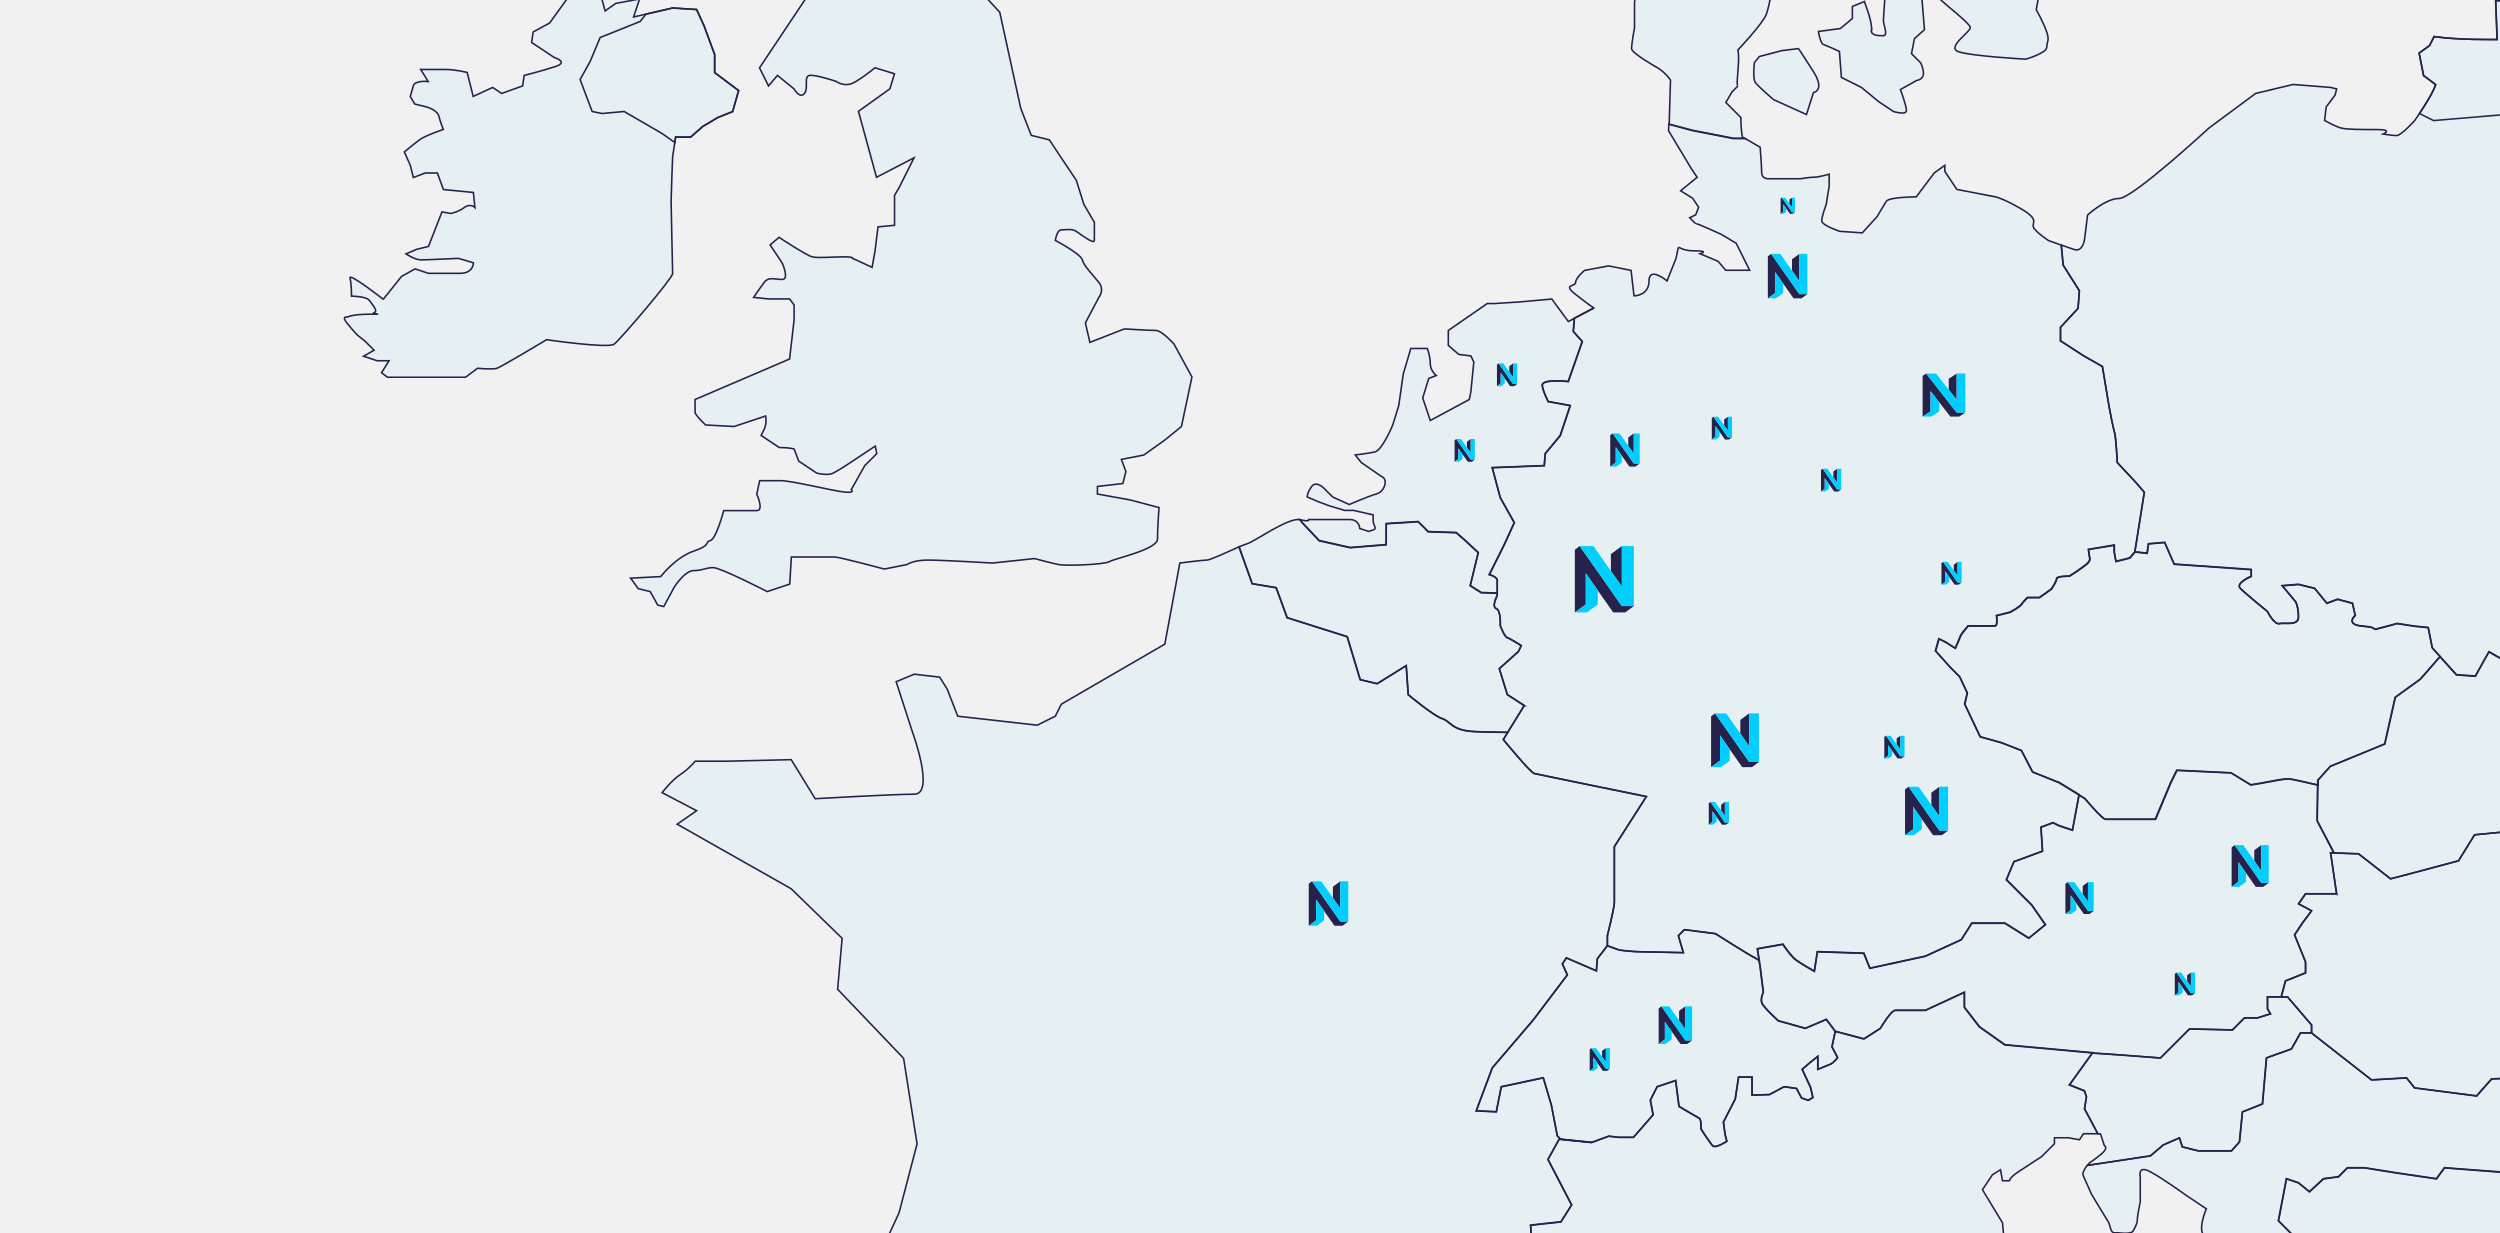 <svg width="1567" height="773" viewBox="0 0 1567 773" fill="none" xmlns="http://www.w3.org/2000/svg">
<rect x="0" y="0" width="1567" height="773" fill="#808080" stroke="none"/>
<g clip-path="url(#clip0_1_238)">
<rect width="1567" height="773" fill="white"/>
<g clip-path="url(#clip1_1_238)">
<path d="M2847.51 -766.47H-199.491V1704.53H2847.51V-766.47Z" fill="#F1F1F1"/>
<path d="M240.093 187.492C240.093 187.492 218.488 170.555 219.386 174.326C220.344 178.096 220.344 185.637 220.344 185.637C220.344 185.637 229.74 185.637 231.655 188.45C233.51 191.263 237.28 195.033 234.468 195.991C231.655 196.949 242.906 196.949 231.655 196.949C220.404 196.949 217.531 198.804 217.531 198.804C217.531 198.804 213.761 197.846 217.531 202.575C221.301 207.303 224.114 210.116 224.114 210.116L228.842 213.886L234.468 219.512L227.884 223.283L236.323 226.095H243.864L239.136 233.637L242.906 236.45H291.801L299.342 230.824C299.342 230.824 308.738 231.781 311.55 230.824C314.363 229.866 342.611 212.929 342.611 212.929C342.611 212.929 381.152 218.554 384.923 215.741C388.693 212.929 421.609 174.385 421.609 171.513C421.609 168.64 420.651 130.157 420.651 126.386C420.651 122.615 421.609 98.197 421.609 98.197L423.464 85.987H432.86L440.401 79.404L449.797 73.778L459.193 70.008L462.963 56.841L447.941 45.529V34.217L441.358 16.322L436.63 5.968L421.609 5.011L397.131 10.637L400.902 -0.675L385.88 2.138L379.297 6.866L376.484 -3.488L356.735 -2.53L344.526 14.407L334.172 20.033L333.215 26.616L347.339 36.013C347.339 36.013 356.735 38.826 348.296 41.639C339.858 44.452 328.547 47.265 328.547 47.265L327.589 53.848L314.423 58.576L308.797 54.806L296.589 60.432L292.818 45.409C292.818 45.409 285.278 43.554 279.652 43.554H263.673L268.401 51.095C268.401 51.095 259.962 50.137 259.005 53.908C258.047 57.679 257.15 60.491 257.15 60.491L259.962 65.22L267.503 67.075C267.503 67.075 274.086 68.93 275.044 72.701C276.001 76.471 277.857 81.14 277.857 81.14C277.857 81.14 266.545 84.91 262.835 87.723C259.065 90.536 253.439 95.264 253.439 95.264L257.209 103.703L259.065 111.244L266.605 108.431H274.146L277.916 118.785L296.708 120.64L297.666 130.037C297.666 130.037 294.853 127.224 291.083 130.037C287.312 132.85 282.644 133.807 282.644 133.807L277.019 132.85L268.58 154.455L261.04 156.311L254.456 159.124C254.456 159.124 260.082 162.894 263.852 162.894C267.623 162.894 287.372 161.937 287.372 161.937L296.768 164.75C296.768 164.75 296.768 171.333 288.33 171.333H268.58L260.142 168.52L251.703 173.248L240.392 187.373L240.093 187.492Z" fill="#00CFFD" fill-opacity="0.05" stroke="#26224C"/>
<path d="M395.275 362.372L400.003 368.955L407.543 370.811L412.271 379.249L416.042 380.207L422.625 367.998C422.625 367.998 429.208 357.644 434.834 357.644C440.459 357.644 442.374 355.788 447.042 355.788C451.71 355.788 480.916 370.811 480.916 370.811L495.04 366.082L495.997 349.145H523.287C526.1 349.145 554.348 356.686 554.348 356.686L568.472 353.873C568.472 353.873 572.242 351.06 581.638 351.06C591.034 351.06 622.094 352.915 622.094 352.915L648.427 350.102C648.427 350.102 658.781 352.915 663.449 353.873C668.177 354.831 692.594 353.873 695.407 352.018C698.22 350.162 725.51 344.477 725.51 337.893C725.51 331.31 726.467 318.143 726.467 318.143L708.573 313.415L687.866 309.644V304.916L703.845 303.061L705.701 295.52L702.888 287.979L717.012 285.166L730.178 275.769L740.531 267.33L747.115 236.268L735.804 215.56C735.804 215.56 728.263 207.122 724.492 207.122C720.722 207.122 704.743 206.164 704.743 206.164L683.138 214.603L680.325 202.394L688.764 186.414C688.764 186.414 692.534 181.685 688.764 177.017C684.994 172.289 679.368 166.663 678.41 162.893C677.453 159.122 661.474 150.683 661.474 150.683C661.474 150.683 662.431 144.1 665.244 144.1C668.057 144.1 671.827 143.142 674.64 145.058C677.453 146.913 685.951 153.496 685.951 150.683V139.372L679.368 128.06L674.64 113.038L657.703 87.662L646.392 84.849L639.809 67.911L626.643 7.703L595.582 -26.172L581.458 -23.359L573.02 -20.547L560.811 -23.359C560.811 -23.359 552.373 -30.901 555.186 -30.901C557.998 -30.901 569.31 -33.713 569.31 -33.713L590.914 -40.297L599.353 -45.025L597.497 -52.566L591.872 -54.421L610.664 -65.733C610.664 -65.733 628.558 -106.191 632.268 -109.004C636.039 -111.817 643.58 -120.316 643.58 -123.129C643.58 -125.942 639.809 -134.44 639.809 -134.44L611.621 -143.837L583.433 -149.463C583.433 -149.463 573.08 -141.922 566.497 -140.066C559.914 -138.211 546.747 -137.253 546.747 -137.253C546.747 -137.253 542.977 -138.211 546.747 -141.024C550.518 -143.837 554.288 -145.752 554.288 -145.752L562.726 -153.293L564.582 -157.064C564.582 -157.064 559.854 -157.064 559.854 -159.877C559.854 -162.69 561.709 -165.502 565.479 -168.315C569.25 -171.128 577.688 -173.941 577.688 -173.941L593.667 -189.921L601.208 -205.901L598.395 -211.527L594.625 -212.484C594.625 -212.484 590.854 -209.672 584.271 -208.714C577.688 -207.756 556.083 -207.756 556.083 -207.756L545.73 -211.527L539.147 -219.068L531.606 -217.213L529.751 -194.649L519.397 -193.692C519.397 -193.692 516.584 -196.505 515.627 -193.692C514.669 -190.879 512.814 -186.151 512.814 -186.151L515.627 -173.941C515.627 -173.941 518.44 -169.213 515.627 -169.213C512.814 -169.213 494.022 -168.256 494.022 -168.256L492.167 -150.36H484.626L487.439 -145.632L493.065 -137.194V-125.882C493.065 -125.882 494.022 -122.111 490.252 -122.111C486.481 -122.111 485.524 -123.967 482.711 -125.882C479.898 -127.797 475.17 -134.321 475.17 -134.321L469.545 -139.947V-156.884H462.004V-148.445H452.608V-140.904L462.004 -133.363L467.63 -127.737L469.485 -120.196L477.026 -116.426L486.422 -110.8L478.881 -97.633H467.57C467.57 -97.633 465.715 -95.778 467.57 -92.905C469.425 -90.092 476.966 -80.695 476.966 -80.695H487.319L488.277 -74.112L484.507 -59.09L462.902 -3.609L475.111 -2.652L486.422 -38.382C486.422 -38.382 486.422 -34.611 493.962 -34.611C501.503 -34.611 504.316 -36.467 504.316 -36.467C506.171 -29.883 503.358 -18.571 503.358 -18.571L500.546 -9.175L506.171 -2.592L476.068 42.535L481.694 53.847L487.319 47.263L497.673 55.702C497.673 55.702 501.443 62.285 504.256 58.515C507.069 54.744 503.298 47.203 508.026 47.203C512.754 47.203 524.005 50.974 524.005 50.974C524.005 50.974 527.776 53.787 532.444 52.829C537.172 51.872 548.423 42.475 548.423 42.475L560.632 46.246L557.819 55.642L538.069 69.767L549.381 111.123L572.9 98.913L563.504 117.706L560.692 122.434V141.227L550.338 142.185L548.483 157.207L546.628 167.561L534.419 161.935C534.419 161.935 535.376 160.978 528.793 160.978C522.21 160.978 512.814 161.935 509.044 160.978C505.273 160.02 488.337 148.768 488.337 148.768L482.711 153.496L490.252 164.808C490.252 164.808 494.98 175.162 490.252 175.162C485.524 175.162 481.813 173.307 478.941 177.017C476.128 180.788 472.358 186.414 472.358 186.414L481.754 187.371H494.92L497.733 191.142V200.538L494.92 225.017L435.671 250.393V258.832C435.671 258.832 436.629 260.687 439.442 263.56L442.255 266.373L460.149 267.33L479.898 260.747C479.898 260.747 480.856 265.475 478.941 269.186L477.086 272.956L488.397 280.497C494.98 280.497 497.793 281.455 497.793 281.455L500.605 288.996L511.916 296.537C511.916 296.537 518.5 298.392 522.27 296.537C526.04 294.682 534.479 288.996 534.479 288.996L548.603 279.6L549.56 284.328L542.019 291.869L533.581 306.891C533.581 306.891 538.309 310.662 520.415 306.891C502.52 303.12 493.124 301.265 489.354 301.265H476.188L474.333 309.704C474.333 309.704 479.06 320.058 474.333 320.058H453.626C453.626 320.058 448.898 337.953 445.187 338.851C441.417 339.808 446.145 341.664 434.834 345.434C423.523 349.205 414.127 361.414 414.127 361.414L395.335 362.372H395.275Z" fill="#00CFFD" fill-opacity="0.05" stroke="#26224C"/>
<path d="M1117.21 31.643L1102.78 35.414L1099.67 39.184C1099.67 39.184 1098.42 49.239 1100.27 51.753C1102.13 54.266 1111.58 62.406 1111.58 62.406L1132.29 71.802L1136.66 58.037C1136.66 58.037 1144.2 56.78 1136.66 44.87C1129.12 32.96 1127.26 30.446 1127.26 30.446L1117.21 31.703V31.643Z" fill="#00CFFD" fill-opacity="0.05" stroke="#26224C"/>
<path d="M1168.62 0.941L1161.07 4.053V11.594L1153.53 17.878L1139.77 19.734C1139.77 19.734 1141.03 27.275 1142.88 27.873C1144.74 28.472 1152.94 32.242 1152.94 32.242L1154.19 48.521L1166.76 54.805L1177.41 63.603L1186.81 69.888C1186.81 69.888 1194.95 72.401 1194.95 69.289C1194.95 66.177 1191.18 56.122 1191.18 56.122L1201.23 50.496C1201.23 50.496 1205.6 49.898 1205.6 46.127C1205.6 42.357 1203.75 39.245 1203.75 39.245L1198.12 33.619L1199.98 24.222L1206.26 18.596L1204.4 -3.967C1204.4 -3.967 1196.26 -4.565 1194.35 -5.822C1192.43 -7.079 1181.78 -9.593 1181.78 -7.079C1181.78 -4.565 1180.53 10.457 1180.53 12.971C1180.53 15.484 1183.64 22.367 1180.53 22.367C1177.41 22.367 1172.98 22.367 1172.98 19.255C1172.98 16.143 1173.58 21.768 1172.98 16.143C1172.39 10.517 1168.62 1.12 1168.62 1.12V0.941Z" fill="#00CFFD" fill-opacity="0.05" stroke="#26224C"/>
<path d="M1554.81 -1015.43L1562.35 -998.49L1556.72 -983.468L1554.87 -960.905C1554.87 -960.905 1553.01 -945.883 1566.18 -940.197C1579.35 -934.571 1615.07 -900.696 1615.07 -900.696L1609.45 -846.173L1663.97 -778.483V-744.608L1680.91 -731.441C1697.84 -718.274 1712.86 -688.17 1712.86 -688.17V-667.462L1741.05 -644.899C1741.05 -644.899 1761.76 -622.335 1767.38 -622.335C1773.01 -622.335 1784.32 -586.605 1784.32 -586.605L1723.76 -421.719C1731 -428.063 1738.12 -434.288 1740.15 -434.288C1743.92 -434.288 1749.55 -434.288 1752.36 -426.747C1755.18 -419.205 1755.18 -416.393 1758.95 -413.58C1762.72 -410.767 1757.09 -410.767 1762.72 -410.767H1798.45C1801.26 -410.767 1810.65 -403.226 1810.65 -403.226C1805.93 -399.455 1777.74 -391.016 1777.74 -391.016L1751.41 -379.705L1742.01 -365.58L1732.61 -357.141L1734.47 -346.788L1754.22 -343.974V-334.578L1739.2 -317.641L1731.66 -276.285L1767.38 -234.928L1763.61 -210.45L1776.78 -199.138V-170.949L1788.09 -167.179L1801.26 -165.323C1801.26 -165.323 1795.63 -165.323 1801.26 -144.615L1806.88 -123.907L1825.68 -116.366L1838.84 -121.992L1846.38 -120.137L1855.78 -114.511L1861.4 -125.823C1861.4 -125.823 1865.17 -131.448 1870.8 -125.823C1876.43 -120.197 1885.82 -110.8 1885.82 -110.8L1904.61 -125.823L1930.95 -122.052L1942.26 -116.426L1932.86 -97.633L1940.4 -84.466L1942.26 -69.444L1966.73 -60.048L1976.13 -37.484L1993.07 -31.858L2002.46 -18.692L2011.86 -7.38L2021.25 -5.525L2032.57 -13.066C2032.57 -13.066 2051.36 -11.21 2051.36 -3.669V15.123L2034.42 22.665L2019.4 28.29L2023.17 60.25L2045.73 99.751C2045.73 99.751 2068.29 114.773 2070.21 105.377C2072.06 95.98 2072.06 82.813 2072.06 82.813L2092.77 80.958L2096.54 71.562L2109.71 65.936L2126.65 56.539L2147.35 62.165L2151.12 69.706C2151.12 69.706 2160.52 105.437 2162.43 111.062C2164.29 116.688 2168.06 124.229 2168.06 124.229L2196.25 120.459L2215.04 124.229C2215.04 124.229 2226.35 137.396 2228.21 143.022C2230.06 148.648 2235.75 154.334 2235.75 154.334L2301.58 158.104L2312.89 146.793L2339.22 156.189L2359.93 150.563L2378.72 146.793H2410.68L2423.84 133.626H2468.97L2474.59 144.937L2472.74 163.73L2463.34 180.668L2484.05 223.939C2484.05 223.939 2482.2 231.48 2482.2 237.106C2482.2 242.732 2465.26 254.043 2465.26 259.669C2465.26 265.295 2457.72 278.462 2457.72 278.462C2457.72 278.462 2440.78 297.255 2440.78 302.941V331.728L2446.41 329.274L2480.28 310.482L2485.01 298.272L2497.22 294.502L2500.99 297.315C2500.99 297.315 2503.8 299.17 2503.8 302.941C2503.8 306.711 2507.57 302.941 2503.8 306.711C2500.03 310.482 2506.61 308.566 2500.03 310.482C2493.45 312.337 2476.51 339.628 2476.51 339.628L2479.32 349.025C2469.93 350.88 2474.59 349.982 2465.2 351.838L2455.8 353.693L2450.18 360.276L2452.99 367.818L2462.39 376.256L2469.93 377.214L2476.51 375.359L2488.72 378.172L2498.11 380.984V384.755L2490.57 389.483H2475.55L2468.97 398.88L2472.74 403.608L2473.7 412.046L2471.84 452.502C2471.84 452.502 2469.03 456.272 2461.49 457.232C2453.95 458.192 2442.7 461.962 2442.7 461.962C2437.97 464.772 2434.26 466.692 2434.26 469.502L2438.99 472.312C2438.99 472.312 2443.71 474.172 2440.84 477.942L2438.03 481.712L2440.84 487.342L2447.42 488.292H2477.53L2485.97 497.692L2498.17 500.502C2498.17 500.502 2500.99 496.732 2505.72 496.732C2510.44 496.732 2518.88 497.692 2518.88 497.692C2518.88 497.692 2516.07 499.542 2519.84 501.462C2523.61 503.322 2530.19 505.232 2533.01 505.232C2535.82 505.232 2544.32 502.422 2548.03 502.422C2551.74 502.422 2557.42 500.562 2564.96 502.422C2572.5 504.272 2600.57 523.192 2600.57 523.192L2600.69 -1159.37H2048.9L2071.53 -1141.53L2055.25 -1123.99L2075.3 -1081.38L2060.87 -1071.99L2049.56 -1062.59H2040.17L2008.21 -1060.73C1998.81 -1064.5 1996.9 -1072.05 1996.9 -1072.05L1995.04 -1087.07C1995.04 -1087.07 1981.88 -1087.07 1995.04 -1102.09L2008.21 -1117.11L1968.71 -1154.76L1946.15 -1141.59L1934.84 -1126.57L1902.88 -1122.8L1914.19 -1115.26L1934.9 -1113.4L1951.83 -1077.67L1970.62 -1045.71L1980.02 -1041.94L1998.81 -1040.09L2010.12 -1026.92L2025.14 -996.815L2027 -985.503V-966.71L2017.6 -964.855L2000.67 -974.251V-983.648L1955.54 -985.503L1959.31 -977.962V-964.795C1959.31 -964.795 1963.08 -961.025 1963.08 -953.483C1963.08 -945.942 1953.69 -930.92 1953.69 -930.92L1942.38 -906.442L1927.36 -874.482L1942.38 -859.46L1978.11 -853.834L1989.42 -838.812L2000.73 -823.789C2000.73 -823.789 1983.79 -818.163 1978.17 -818.163C1972.54 -818.163 1917.96 -812.538 1917.96 -812.538L1867.15 -829.475L1865.29 -818.163C1865.29 -818.163 1862.78 -813.794 1865.29 -808.767C1870.92 -797.455 1893.48 -782.433 1893.48 -782.433L1912.27 -788.059H1934.84L1940.46 -763.58C1940.46 -763.58 1942.32 -750.414 1936.69 -746.643C1931.07 -742.872 1942.32 -733.476 1923.52 -733.476H1880.26L1874.63 -754.184H1857.69L1844.53 -752.329L1818.19 -791.83L1795.63 -806.852L1799.4 -838.812L1784.38 -851.978L1752.42 -853.834C1752.42 -853.834 1729.86 -857.604 1722.32 -863.23C1714.78 -868.856 1694.13 -889.564 1694.13 -889.564C1694.13 -889.564 1682.82 -902.731 1690.36 -902.731H1728.01C1728.01 -902.731 1716.69 -897.105 1728.01 -891.419C1739.32 -885.794 1756.19 -874.482 1763.73 -878.252C1771.27 -882.023 1780.67 -887.649 1791.92 -887.649H1837.05L1887.86 -893.275L1925.5 -925.234L1931.13 -1000.46L1906.65 -1019.26L1887.86 -1041.82L1837.05 -1039.97L1795.69 -1041.82L1756.19 -1066.3H1688.51L1665.94 -1054.99L1624.59 -1051.22C1624.59 -1051.22 1617.05 -1054.99 1617.05 -1060.61C1617.05 -1066.24 1618.9 -1077.55 1618.9 -1077.55H1592.57V-1068.15C1592.57 -1068.15 1600.11 -1054.99 1592.57 -1054.99H1575.64V-1034.28L1554.93 -1015.49L1554.81 -1015.43Z" fill="#00CFFD" fill-opacity="0.05" stroke="#26224C"/>
<path d="M1438.22 -724.796C1438.22 -728.567 1422.25 -731.38 1442.95 -734.193C1463.66 -737.006 1453.31 -739.819 1463.66 -737.006C1474.01 -734.193 1478.68 -734.193 1478.68 -734.193C1478.68 -734.193 1483.83 -732.756 1487.6 -734.313L1468.33 -761.424V-793.384C1468.33 -793.384 1459.89 -809.364 1457.02 -812.177C1454.2 -814.99 1451.39 -822.531 1451.39 -822.531L1448.58 -846.052L1441.99 -847.907L1435.41 -891.179L1414.7 -899.617L1365.81 -918.41L1361.08 -929.722L1351.69 -938.16L1329.12 -935.348L1332.89 -920.325L1340.43 -907.158L1342.29 -888.366L1336.66 -884.595L1312.19 -888.366C1312.19 -888.366 1299.98 -893.991 1298.06 -888.366C1296.21 -882.74 1293.34 -874.241 1293.34 -874.241V-855.448C1293.34 -855.448 1296.15 -850.72 1293.34 -849.822C1290.52 -848.865 1278.31 -848.865 1278.31 -848.865L1260.42 -843.239L1246.3 -806.551C1246.3 -806.551 1252.88 -786.801 1253.84 -783.03C1254.79 -779.26 1254.79 -775.489 1254.79 -772.676C1254.79 -769.863 1248.21 -756.696 1248.21 -756.696L1232.23 -741.674L1231.27 -730.362L1237.86 -723.779C1237.86 -723.779 1240.67 -717.196 1237.86 -716.238C1235.04 -715.28 1227.5 -712.467 1227.5 -712.467L1208.71 -704.926L1220.92 -654.114L1200.21 -610.843L1208.65 -594.863C1208.65 -594.863 1217.09 -593.008 1218.05 -587.322C1219.01 -581.696 1217.09 -561.946 1217.09 -561.946H1178.55L1164.43 -555.362L1157.84 -543.153L1155.03 -520.589L1150.3 -495.213L1165.32 -417.169L1159.7 -404.96L1184.17 -388.98V-375.813L1178.55 -351.334H1167.24L1173.82 -335.355C1173.82 -335.355 1181.36 -321.23 1183.22 -318.417C1185.07 -315.604 1172.86 -277.959 1172.86 -277.959C1172.86 -277.959 1166.28 -274.188 1165.32 -271.375C1164.37 -268.562 1158.74 -256.353 1158.74 -256.353L1160.59 -234.747L1166.22 -220.623L1154.01 -204.643L1146.47 -211.226L1137.08 -214.039C1138.03 -210.269 1140.85 -200.872 1140.85 -200.872L1145.57 -165.142H1159.7L1174.72 -166.997L1166.28 -124.684L1169.09 -117.143L1182.26 -110.559L1180.4 -101.163V-95.537L1191.72 -87.996C1191.72 -87.996 1199.26 -67.288 1201.11 -63.517C1202.97 -59.747 1219.01 -51.308 1219.01 -51.308V-39.996C1219.01 -35.268 1213.38 -24.017 1213.38 -24.017C1213.38 -24.017 1200.21 -24.017 1200.21 -20.246C1200.21 -16.476 1203.03 -9.892 1203.03 -9.892C1203.03 -9.892 1213.38 -4.266 1215.24 -1.453C1217.09 1.36 1234.98 14.527 1234.98 17.34C1234.98 20.152 1219.96 29.549 1227.44 32.362C1234.98 35.175 1269.76 37.09 1269.76 37.09C1269.76 37.09 1282.92 33.319 1282.92 29.549C1282.92 25.778 1284.78 25.778 1282.92 20.152C1281.07 14.527 1276.34 6.028 1276.34 6.028L1278.19 -4.326L1287.59 -9.952L1293.22 -19.348L1295.07 -25.932L1306.38 -31.558H1333.67C1333.67 -31.558 1342.11 -14.62 1342.11 -22.161C1342.11 -29.702 1350.55 -61.662 1352.46 -65.433C1354.32 -69.203 1361.86 -101.163 1360.9 -105.891C1359.94 -110.619 1356.17 -127.497 1356.17 -127.497C1356.17 -127.497 1353.36 -160.414 1353.36 -163.227C1353.36 -166.04 1352.4 -197.102 1352.4 -197.102L1351.45 -207.456L1373.05 -221.58L1381.49 -231.934L1389.03 -229.121C1389.03 -229.121 1391.84 -230.977 1395.61 -234.747L1405.97 -245.101L1408.78 -249.829V-259.226L1394.66 -260.183C1394.66 -260.183 1389.03 -255.455 1385.26 -253.6C1381.49 -251.745 1374.91 -250.787 1371.14 -249.829C1367.37 -248.872 1363.6 -248.872 1363.6 -248.872L1356.05 -257.311L1349.47 -258.268L1325.95 -261.081H1316.56C1316.56 -261.081 1314.7 -268.622 1319.37 -268.622H1364.49C1364.49 -268.622 1373.89 -282.747 1376.7 -282.747C1379.51 -282.747 1380.47 -279.934 1380.47 -279.934L1383.29 -266.767L1413.39 -286.517L1417.16 -295.914L1408.72 -314.707L1393.7 -318.477L1386.16 -325.06L1380.53 -331.644L1359.83 -341.04L1345.7 -345.769L1341.93 -353.31L1337.2 -410.705V-425.728L1336.25 -431.354L1341.87 -438.895L1337.14 -446.436C1337.14 -446.436 1336.19 -446.436 1332.42 -452.062C1328.64 -457.687 1326.79 -456.79 1326.79 -460.5C1326.79 -464.211 1329.6 -475.522 1329.6 -475.522H1339.96L1350.31 -476.48L1352.16 -513.168L1366.29 -517.896L1369.1 -523.522L1371.91 -538.544L1390.71 -541.357C1390.71 -541.357 1402.02 -581.816 1406.69 -584.629C1411.41 -587.442 1426.43 -592.17 1429.25 -600.608C1432.06 -609.047 1433.98 -616.588 1433.98 -616.588L1435.83 -640.109C1435.83 -640.109 1418.89 -647.65 1418.89 -650.463C1418.89 -653.276 1420.75 -663.63 1420.75 -663.63L1425.48 -680.568L1426.43 -692.777L1436.79 -702.173C1436.79 -702.173 1446.18 -703.131 1445.23 -706.901C1444.27 -710.672 1437.69 -721.026 1437.69 -724.796H1438.22Z" fill="#00CFFD" fill-opacity="0.05" stroke="#26224C"/>
<path d="M1689.65 71.803L1697.19 68.691L1708.5 69.289L1719.81 69.888L1740.51 33.499C1740.51 33.499 1745.54 35.354 1748.06 37.27C1750.57 39.125 1756.85 45.409 1756.85 45.409C1756.85 45.409 1765.65 30.985 1765.65 29.13C1765.65 27.275 1755 26.616 1755 26.616L1754.4 -9.114L1780.13 -42.33V-49.213L1774.51 -51.727L1769.48 -54.839L1767.63 -69.263L1753.2 -81.831L1739.44 -93.741L1730.64 -100.624L1723.1 -95.597L1709.93 -96.195L1693 -114.988L1674.8 -94.28C1674.8 -94.28 1652.84 -85.482 1650.98 -85.482C1649.13 -85.482 1643.44 -94.878 1643.44 -94.878L1571.33 -78.599L1548.47 -46.699C1550.86 -42.091 1556.9 -30.121 1556.9 -27.847C1556.9 -25.034 1557.86 -8.096 1557.86 -8.096L1564.45 -0.555V0.402H1568.81C1568.81 0.402 1593.89 9.2 1595.75 9.799C1597.6 10.397 1622.08 10.397 1622.08 10.397C1622.08 10.397 1628.36 7.883 1630.88 9.799C1633.39 11.654 1635.9 19.853 1635.9 19.853C1635.9 19.853 1634.05 25.479 1633.39 27.394C1632.79 29.25 1632.13 38.048 1632.13 38.048L1640.93 44.93C1640.93 44.93 1647.81 51.813 1651.58 52.471C1655.35 53.07 1672.89 59.354 1672.89 59.354C1672.89 59.354 1675.4 67.494 1678.75 73.06L1689.76 71.923L1689.65 71.803Z" fill="#00CFFD" fill-opacity="0.05" stroke="#26224C"/>
<path d="M1651.4 52.351C1647.63 51.753 1640.75 44.81 1640.75 44.81L1631.95 37.927C1631.95 37.927 1632.55 29.129 1633.21 27.274C1633.81 25.419 1635.72 19.733 1635.72 19.733C1635.72 19.733 1633.21 11.594 1630.69 9.678C1628.18 7.823 1621.9 10.277 1621.9 10.277C1621.9 10.277 1597.42 10.277 1595.56 9.678C1593.71 9.08 1568.63 0.282 1568.63 0.282H1564.26L1565.16 24.76H1558.58C1535.96 24.76 1525.66 22.905 1525.66 22.905L1522.85 28.531L1516.27 33.259L1519.08 47.384L1526.62 53.009C1525.36 57.378 1519.98 65.937 1516.51 71.144L1525.36 75.573L1606.88 68.69L1635.72 61.149C1635.72 61.149 1647.81 57.558 1654.57 53.189C1653.2 52.77 1652.06 52.471 1651.4 52.351Z" fill="#E6EFF2" fill-opacity="0.05" stroke="#26224C"/>
<path d="M447.942 34.157L441.359 16.322L436.631 5.968L421.609 5.01L404.912 8.841L401.261 13.449L376.185 23.504L369.902 38.526L363.618 49.838L371.158 69.887L377.382 71.144L391.207 69.887L415.026 83.713L422.986 89.338L423.464 85.867H432.92L440.401 79.284L449.797 73.658L459.253 69.887L462.963 56.72L447.942 45.469V34.157Z" fill="#E6EFF2" fill-opacity="0.05" stroke="#26224C"/>
<path d="M1726.93 246.743L1721.3 226.992L1712.86 222.264L1707.24 192.818C1707.24 192.818 1699.1 192.22 1697.18 191.561C1695.33 190.963 1692.16 184.679 1692.16 184.679C1692.16 184.679 1694.01 173.367 1694.01 171.512C1694.01 169.656 1714.06 154.574 1714.06 154.574L1704.67 122.615L1687.73 105.079L1673.96 79.343L1677.73 73.059L1678.63 72.939C1675.28 67.373 1672.77 59.234 1672.77 59.234C1672.77 59.234 1655.23 52.95 1651.46 52.351C1647.69 51.753 1640.81 44.81 1640.81 44.81L1632.01 37.927C1632.01 37.927 1632.61 29.129 1633.27 27.274C1633.87 25.419 1635.78 19.733 1635.78 19.733C1635.78 19.733 1633.27 11.594 1630.75 9.678C1628.24 7.823 1621.96 10.277 1621.96 10.277C1621.96 10.277 1597.48 10.277 1595.62 9.678C1593.77 9.08 1568.69 0.282 1568.69 0.282H1564.32L1565.22 24.76H1558.64C1536.02 24.76 1525.72 22.905 1525.72 22.905L1522.91 28.531L1516.33 33.259L1519.14 47.384L1526.68 53.009C1524.83 59.593 1513.51 75.573 1513.51 75.573C1513.51 75.573 1505.08 84.969 1502.2 84.969C1499.33 84.969 1493.77 84.012 1493.77 84.012C1493.77 84.012 1500.35 81.199 1489.99 81.199C1479.64 81.199 1471.2 81.199 1467.43 80.241C1463.66 79.283 1457.08 75.513 1457.08 75.513L1458.04 67.074L1463.66 59.533L1464.62 55.763L1460.85 54.805L1437.33 52.95L1413.81 58.576L1384.66 80.181C1384.66 80.181 1336.73 124.41 1328.23 124.41C1319.73 124.41 1308.48 134.764 1308.48 134.764L1306.62 149.786C1306.62 149.786 1305.67 158.225 1300.04 156.37C1297.83 155.652 1294.83 154.574 1292.02 153.617L1293.22 166.185L1303.39 182.285L1302.55 193.297L1291.54 205.147V213.646L1305.97 222.983L1317.82 229.745L1322.06 255.182C1322.06 255.182 1324.58 268.767 1325.48 271.281C1326.31 273.795 1327.15 289.954 1327.15 289.954L1339 302.642L1344.09 308.567L1338.16 345.854L1345.76 346.692L1346.6 340.767L1356.78 339.929L1362.7 353.515L1411 356.926V361.175C1411 361.175 1400.82 365.425 1404.23 368.776C1407.65 372.188 1421.17 383.2 1421.17 383.2C1421.17 383.2 1425.42 391.699 1428.77 390.801C1432.18 389.963 1440.62 392.477 1440.62 386.552C1440.62 380.627 1438.95 377.215 1438.95 377.215L1430.45 367.041L1440.62 366.203L1450.8 368.716L1458.4 378.053L1465.16 375.539L1474.49 378.053L1476.17 385.654C1476.17 385.654 1469.41 391.579 1481.26 392.417C1493.11 393.255 1483.77 395.828 1493.11 393.255L1502.44 390.741L1513.45 392.417L1521.95 393.255L1524.47 405.943L1539.73 422.88L1551.58 423.718L1560.08 408.457L1577.85 418.631L1581.26 431.319H1591.44L1607.53 414.382L1658.4 408.457L1678.75 403.369L1697.66 422.282L1709.03 420.546L1723.16 416.776L1718.43 407.379L1709.03 393.255V377.275L1716.58 350.941L1733.51 324.607L1748.53 315.211C1748.53 315.211 1753.26 308.627 1753.26 305.814C1753.26 303.002 1744.82 269.127 1744.82 269.127L1726.93 246.563V246.743Z" fill="#00CFFD" fill-opacity="0.05" stroke="#26224C"/>
<path d="M1597.6 831.712L1606.51 833.152L1602.74 830.272V825.132L1607.89 821.842L1604.6 811.002L1601.31 800.172L1607.41 799.692L1613.04 801.552L1615.37 801.072L1617.23 797.302L1616.27 786.942L1602.62 774.262L1595.08 771.442L1599.81 757.322L1604.06 751.212C1604.06 751.212 1604.54 746.072 1604.06 744.152C1603.7 742.832 1599.81 737.932 1597.6 735.172L1579.16 746.312L1572.88 734.992L1532.12 731.882L1527.1 738.762L1501.42 734.992L1481.97 731.882H1471.32L1465.69 737.512L1456.3 738.762L1447.5 746.902L1440.62 741.282L1433.08 738.762L1428.05 765.102L1438.7 775.752L1454.38 803.342L1502.68 849.132H1513.33L1525.24 858.522L1540.92 870.432L1540.32 879.832C1540.32 879.832 1539.07 884.862 1545.95 886.712C1552.83 888.572 1558.52 887.312 1564.14 891.082C1569.77 894.852 1578.75 905.802 1578.75 905.802L1591.43 891.682L1588.14 885.102L1588.62 873.792L1594.72 870.492L1594.25 862.952L1583.89 850.262L1579.16 834.762L1583.89 827.702L1597.54 831.472L1597.6 831.712Z" fill="#00CFFD" fill-opacity="0.05" stroke="#26224C"/>
<path d="M1564.26 891.262C1558.64 887.492 1552.95 888.752 1546.07 886.892C1539.19 885.042 1540.44 880.012 1540.44 880.012L1541.04 870.612L1525.36 858.702L1513.45 849.312H1502.8L1454.5 803.522L1438.82 775.932L1428.17 765.282L1433.2 738.942L1440.74 741.462L1447.62 747.082L1456.42 738.942L1465.81 737.692L1471.44 732.062H1482.09L1501.54 735.172L1527.22 738.942L1532.24 732.062L1573 735.172L1579.28 746.482L1597.72 735.352C1596.82 734.272 1596.16 733.502 1596.16 733.502C1596.16 733.502 1592.39 723.142 1594.31 721.772C1596.16 720.332 1601.37 719.432 1601.37 718.002C1601.37 716.562 1602.8 716.142 1601.37 714.702C1599.93 713.272 1587.72 707.642 1587.72 707.642C1587.72 707.642 1582.99 706.212 1582.1 703.392C1581.14 700.582 1574.56 675.622 1574.56 675.622L1561.69 676.222L1552.29 686.872L1513.39 681.852L1508.37 675.562L1486.4 676.822L1448.76 647.372H1441.88L1436.25 657.432L1420.57 663.052L1418.06 691.902L1405.49 696.932L1403.63 715.722L1398.61 721.352H1377.9L1367.85 718.832L1365.99 713.212L1355.94 717.582L1347.8 724.462L1308.24 730.442C1306.86 732.302 1304.95 735.292 1305.78 736.972C1307.04 739.482 1310.81 748.282 1310.81 748.282C1310.81 748.282 1320.21 763.962 1321.46 765.822C1322.72 767.672 1322.72 772.702 1325.23 772.702H1327.75C1327.75 772.702 1335.89 773.962 1337.14 771.442C1338.4 768.932 1339.66 767.072 1339.66 764.562C1339.66 762.052 1341.51 753.252 1341.51 753.252V737.572C1341.51 737.572 1339.66 730.032 1347.8 734.452C1355.94 738.822 1369.76 748.882 1369.76 748.882L1382.93 757.682C1382.93 757.682 1378.56 767.732 1380.41 772.702C1382.27 777.732 1392.98 788.382 1393.58 790.232C1394.18 792.092 1399.86 802.142 1399.86 802.142H1406.15L1409.92 807.772L1404.89 814.652L1403.03 825.312L1410.58 830.332C1410.58 830.332 1421.23 835.962 1423.74 837.222C1426.26 838.472 1439.42 844.762 1439.42 844.762L1441.28 851.642L1445.05 856.012L1451.93 856.612L1463.24 854.092C1463.24 854.092 1477.66 852.842 1481.43 854.092L1485.2 855.352C1485.2 855.352 1509.68 872.292 1513.39 873.552C1517.16 874.802 1527.16 881.092 1527.16 881.092L1535.95 888.632L1537.81 893.652L1546.61 896.172L1556.66 899.942L1570.43 911.252L1579.22 916.282L1580.12 916.402L1578.75 905.922C1578.75 905.922 1569.83 894.972 1564.14 891.202L1564.26 891.262Z" fill="#00CFFD" fill-opacity="0.05" stroke="#26224C"/>
<path d="M1307.82 687.472L1306.57 695.012L1314.94 710.692H1316.56L1319.07 718.242C1319.07 718.242 1320.93 718.832 1319.07 721.352C1317.22 723.862 1309.68 728.892 1309.68 728.892C1309.68 728.892 1309.08 729.552 1308.36 730.502L1347.92 724.522L1356.06 717.642L1366.11 713.272L1367.97 718.892L1378.02 721.412H1398.73L1403.76 715.782L1405.61 696.992L1418.18 691.962L1420.69 663.112L1436.37 657.492L1442 647.432H1448.88V642.412L1433.86 624.872H1421.29V632.412L1423.15 635.522L1415.01 638.042H1406.87L1399.33 645.582L1372.4 644.982L1354.2 663.172L1329.73 661.322L1311.53 660.062L1297.11 680.112L1306.51 683.882L1307.76 687.652L1307.82 687.472Z" fill="#00CFFD" fill-opacity="0.05" stroke="#26224C"/>
<path d="M1734.47 509.122L1723.16 485.602L1700.6 471.482L1680.25 479.322L1670.19 466.152L1651.4 474.952H1627.58L1620.04 473.092C1620.04 473.092 1602.51 508.822 1599.99 507.572C1597.48 506.312 1592.45 506.312 1592.45 506.312L1584.31 500.682L1581.2 502.542L1576.83 520.732L1551.1 523.252L1541.04 539.532L1512.86 547.072L1498.43 550.842L1478.38 535.162L1460.85 534.562L1464.62 560.292H1445.17L1440.8 566.582L1448.94 570.952L1443.31 578.492L1438.29 586.032L1445.17 602.972V609.852L1432.6 614.882L1429.91 624.932H1433.86L1448.88 642.472V647.492L1486.52 676.942L1508.49 675.682L1513.51 681.972L1552.41 686.992L1561.81 676.342L1574.68 675.742L1586.41 659.282L1599.57 655.042L1604.72 647.022L1643.26 651.262C1643.26 651.262 1645.12 647.492 1648.89 644.682C1652.66 641.872 1653.62 640.912 1653.62 640.912L1659.24 636.182L1678.03 631.452L1702.51 553.412L1705.32 536.472L1702.51 528.032L1734.47 509.242V509.122Z" fill="#00CFFD" fill-opacity="0.05" stroke="#26224C"/>
<path d="M1478.32 535.162L1498.37 550.842L1512.79 547.072L1540.98 539.532L1551.04 523.252L1576.77 520.732L1581.14 502.542L1584.25 500.682L1592.39 506.312C1592.39 506.312 1597.42 506.312 1599.93 507.572C1602.44 508.822 1619.98 473.092 1619.98 473.092L1627.52 474.952H1651.34L1670.13 466.152L1680.18 479.322L1700.53 471.482L1696.76 422.581L1708.49 420.785L1697.6 422.461L1678.69 403.549L1658.34 408.636L1607.47 414.561L1591.37 431.498H1581.2L1577.79 418.81L1560.01 408.636L1551.51 423.898L1539.66 423.06L1529.37 411.628H1529.25L1516.98 425.693L1501.24 437.065L1494.66 466.332L1460.55 480.332L1452.71 489.072L1452.29 514.452L1462.82 534.622L1478.2 535.162H1478.32Z" fill="#00CFFD" fill-opacity="0.05" stroke="#26224C"/>
<path d="M1452.89 489.072L1460.73 480.332L1494.84 466.332L1501.42 437.064L1517.16 425.693L1529.43 411.688H1529.55L1524.58 406.122L1522.07 393.434L1513.57 392.596L1502.56 390.92L1493.22 393.434C1483.89 395.948 1493.22 393.434 1481.37 392.596C1469.52 391.758 1476.29 385.833 1476.29 385.833L1474.61 378.232L1465.27 375.718L1458.51 378.232L1450.91 368.895L1440.74 366.382L1430.56 367.22L1439.06 377.394C1439.06 377.394 1440.74 380.806 1440.74 386.731C1440.74 392.656 1432.24 390.142 1428.89 390.98C1425.48 391.818 1421.29 383.379 1421.29 383.379C1421.29 383.379 1407.7 372.367 1404.35 368.955C1400.94 365.544 1411.11 361.354 1411.11 361.354V357.105L1362.82 353.694L1356.89 340.108L1346.72 340.946L1345.88 346.871L1338.28 346.033L1334.99 349.863L1326.37 352.018L1325.29 346.093V341.784L1309.13 344.477L1309.67 348.786C1309.67 348.786 1310.75 350.402 1309.13 352.557C1307.52 354.711 1297.28 361.175 1297.28 361.175C1297.28 361.175 1289.2 361.175 1289.2 362.791C1289.2 364.407 1285.97 369.255 1285.97 369.255L1278.43 374.641H1270.89C1270.89 374.641 1268.2 377.334 1267.12 378.95C1266.04 380.566 1260.12 383.798 1260.12 383.798L1251.5 385.953C1251.5 385.953 1252.58 392.416 1250.42 392.416H1233.73C1233.73 392.416 1229.42 397.264 1228.88 398.88C1228.34 400.496 1225.65 406.421 1225.65 406.421L1219.72 402.651L1215.41 400.496L1213.26 408.037L1222.42 418.271L1228.34 424.197L1233.19 434.431L1231.57 441.433L1241.27 461.902L1254.73 465.672L1267.12 470.522L1274.12 483.982L1290.28 490.452L1306.98 500.682C1306.98 500.682 1317.75 513.612 1319.91 513.612H1351.15L1360.84 490.452L1364.61 482.912L1398.54 484.522L1410.93 492.062C1410.93 492.062 1417.93 490.992 1423.32 489.912C1428.71 488.832 1432.48 488.292 1434.63 488.292C1436.37 488.292 1446.54 490.692 1453.07 492.182V489.312L1452.89 489.072Z" fill="#00CFFD" fill-opacity="0.05" stroke="#26224C"/>
<path d="M1464.56 560.232L1460.79 534.502H1463L1452.47 514.452L1452.83 492.012C1446.31 490.512 1436.07 488.122 1434.4 488.122C1432.24 488.122 1428.47 488.652 1423.08 489.732C1417.7 490.812 1410.7 491.892 1410.7 491.892L1398.31 484.352L1364.37 482.732L1360.6 490.272L1350.91 513.432H1319.67C1317.51 513.432 1306.74 500.502 1306.74 500.502L1303.09 498.232L1298.96 520.432L1290.52 517.622L1286.75 515.772L1279.21 518.582L1280.17 533.602L1262.28 540.192L1257.55 551.502L1273.53 567.482L1281.97 579.692L1271.61 588.122L1256.59 578.732H1235.88L1229.3 589.082L1206.74 599.442L1171.97 606.982L1168.2 597.582L1139.05 596.622L1137.2 608.832C1137.2 608.832 1126.84 603.212 1124.03 600.392C1121.22 597.582 1117.45 591.962 1117.45 591.962L1101.47 594.772L1103.32 606.982L1105.18 622.002C1105.18 622.002 1103.32 625.772 1104.22 628.582C1105.18 631.402 1114.57 639.892 1114.57 639.892L1131.51 644.622L1144.68 639.002L1150.3 646.542L1168.2 651.272L1178.55 644.682C1178.55 644.682 1185.13 633.372 1187.95 633.372H1206.74L1231.22 622.062V631.462L1240.61 643.672L1256.59 654.982L1311.47 660.002L1329.66 661.262L1354.14 663.122L1372.33 644.922L1399.27 645.522L1406.81 637.982H1414.95L1423.08 635.472L1421.23 632.352V624.812H1429.79L1432.48 614.762L1445.05 609.732V602.852L1438.17 585.912L1443.19 578.372L1448.82 570.832L1440.68 566.462L1445.05 560.172H1464.5L1464.56 560.232Z" fill="#00CFFD" fill-opacity="0.05" stroke="#26224C"/>
<path d="M1603.1 1069.31L1596.22 1063.03L1569.89 1046.75C1569.89 1046.75 1554.87 1036.1 1552.35 1035.44C1549.84 1034.84 1513.45 1024.13 1513.45 1024.13L1476.47 1010.36L1461.45 1001.56L1455.82 994.682L1463.96 986.542C1463.96 986.542 1467.73 983.432 1467.73 980.922C1467.73 978.402 1465.22 970.862 1465.22 970.862L1443.25 968.352H1423.8L1416.26 969.602C1416.26 969.602 1411.89 970.862 1409.98 970.862C1408.06 970.862 1391.19 963.322 1391.19 963.322L1356.71 936.992L1332.9 883.722L1315.96 861.162L1250.13 823.512C1250.13 823.512 1246.36 795.322 1247.02 792.152C1247.61 789.042 1246.42 778.982 1249.53 778.982H1255.15L1255.75 772.702L1255.15 766.422L1242.59 745.712L1248.87 736.312L1253.9 733.202L1255.15 740.082H1259.52C1259.52 740.082 1259.52 738.232 1265.15 734.462C1270.77 730.692 1279.57 725.062 1279.57 725.062L1287.71 716.922V713.152H1296.51L1303.39 714.412L1305.9 710.642H1314.94L1306.56 694.952L1307.82 687.412L1306.56 683.642L1297.17 679.872L1311.59 659.822L1256.71 654.802L1240.73 643.482L1231.34 631.272V621.882L1206.86 633.192H1188.07C1185.25 633.192 1178.67 644.502 1178.67 644.502L1168.32 651.082L1150.42 646.362L1148.33 656.112L1151.86 662.822C1151.86 662.822 1149.76 665.992 1147.25 667.062C1144.8 668.142 1139.47 670.242 1139.47 670.242V662.102L1134.56 665.992L1129.66 670.242L1134.92 681.552L1136.36 687.892L1133.55 689.632L1129.3 688.192L1126.12 682.212L1118.34 681.132L1109.19 686.042L1098.24 686.402V675.082H1089.8L1087.7 688.852L1080.28 703.332L1081.36 711.112L1082.44 715.362C1082.44 715.362 1075.37 719.972 1073.64 718.182C1071.9 716.442 1066.22 707.582 1066.22 707.582C1066.22 707.582 1066.58 701.602 1065.14 700.882C1063.7 700.162 1052.46 693.462 1052.46 693.462L1050.36 677.242L1038.75 681.132L1034.5 689.572L1036.24 698.732L1023.91 712.852H1014.75L1008.41 712.132L997.815 716.022L977.348 713.932L970.286 726.622L985.128 755.162L978.425 765.762L959.394 767.852L959.753 773.482L975.971 794.662L976.33 811.242L971.423 822.202L985.906 835.602L1014.81 835.242V844.762L1009.61 862.832C1010.56 862.712 1011.52 862.652 1012.3 862.652C1018.88 862.652 1028.28 858.882 1028.28 858.882L1043.3 848.532L1042.34 835.362L1053.65 831.592C1053.65 831.592 1062.09 816.572 1065.86 816.572C1069.63 816.572 1070.59 815.612 1077.17 816.572C1083.75 817.532 1093.15 821.302 1093.15 821.302L1111.94 835.422L1126.96 839.192L1136.36 841.052L1146.71 856.072V871.092L1158.02 887.072L1164.61 905.872L1169.33 924.662C1169.33 924.662 1186.27 936.872 1187.23 939.682C1188.19 942.492 1186.27 955.662 1191.96 955.662C1197.64 955.662 1206.98 956.622 1206.98 956.622L1282.21 1014.01C1282.21 1014.01 1296.33 1026.22 1303.81 1026.22C1311.29 1026.22 1327.33 1019.64 1336.73 1024.37C1346.12 1029.1 1362.1 1045.08 1362.1 1045.08L1374.31 1053.51C1374.31 1053.51 1381.85 1051.66 1379.94 1062.91L1378.08 1074.22C1378.08 1074.22 1386.52 1076.08 1390.29 1074.22C1394.06 1072.37 1402.5 1063.87 1402.5 1063.87L1414.71 1073.26L1417.52 1078.89L1414.71 1088.29L1415.01 1095.47L1433.2 1106.78L1446.37 1103.67L1457.68 1109.29L1467.07 1124.97L1484.01 1147.54L1492.81 1180.16V1195.18L1486.52 1196.44L1478.98 1200.8L1478.38 1220.26L1468.33 1227.14L1470.18 1242.16L1475.81 1248.44L1488.98 1249.7L1492.75 1234.02L1509.03 1217.08C1509.03 1217.08 1519.68 1214.57 1518.42 1207.69C1517.16 1200.8 1512.8 1187.64 1512.8 1187.64L1518.42 1176.98L1527.82 1171.36L1537.21 1170.1H1542.84L1545.35 1168.84L1543.5 1161.3L1541.64 1153.76L1541.04 1145.62V1140.6L1524.76 1129.28L1508.49 1123.66C1508.49 1123.66 1505.97 1118.63 1505.97 1111.75C1505.97 1104.87 1507.83 1094.81 1507.83 1094.81L1518.48 1067.22L1530.39 1060.94H1544.81L1537.27 1064.71V1068.48H1539.79L1548.58 1069.08L1563.61 1069.67L1574.92 1070.93C1574.92 1070.93 1579.29 1072.79 1580.54 1077.81C1581.8 1082.84 1580.54 1084.1 1581.8 1086.61C1583.06 1089.12 1581.8 1092.9 1583.65 1093.49C1585.51 1094.09 1592.45 1101.03 1595.56 1102.29C1598.68 1103.55 1604.36 1106.66 1604.36 1106.66C1604.36 1106.66 1609.39 1112.29 1609.39 1106.66C1609.39 1101.03 1609.99 1085.95 1609.99 1085.95L1603.1 1069.02V1069.31Z" fill="#00CFFD" fill-opacity="0.05" stroke="#26224C"/>
<path d="M1092.13 85.867C1091.17 81.139 1091.17 73.657 1091.17 73.657L1081.78 64.261L1085.55 57.677L1089.32 53.907C1089.32 53.907 1088.36 54.865 1089.32 44.511C1090.28 34.157 1089.32 31.344 1089.32 31.344C1089.32 31.344 1105.3 14.406 1107.21 8.78C1109.07 3.154 1110.98 -7.2 1110.98 -10.012C1110.98 -12.825 1116.61 -15.638 1119.42 -15.638C1122.24 -15.638 1130.73 -4.327 1130.73 -10.012C1130.73 -15.698 1132.59 -28.805 1132.59 -28.805L1133.55 -34.431L1123.19 -40.057L1114.75 -46.64L1110.03 -58.85L1112.84 -66.391L1119.42 -74.83L1117.57 -85.184L1119.42 -103.079L1124.15 -115.288L1125.11 -120.914H1114.75C1114.75 -120.914 1118.52 -114.33 1114.75 -112.475C1110.98 -110.62 1122.29 -111.518 1110.98 -110.62C1099.67 -109.662 1098.78 -108.764 1095.96 -107.807C1093.15 -106.849 1089.38 -103.079 1089.38 -103.079L1085.61 -94.64L1070.59 -73.932C1070.59 -73.932 1062.15 -71.119 1054.61 -71.119H1041.44L1038.63 -67.348C1035.82 -63.578 1029.24 -44.785 1029.24 -44.785V-25.992L1024.51 1.299V17.279C1024.51 17.279 1022.65 27.633 1022.65 30.446C1022.65 33.259 1037.67 41.757 1037.67 41.757C1043.3 44.57 1047.07 50.196 1047.07 50.196L1046.23 77.967L1060.83 81.857L1086.57 86.884H1093.81L1092.19 85.927L1092.13 85.867Z" fill="#00CFFD" fill-opacity="0.05" stroke="#26224C"/>
<path d="M1290.1 490.272L1273.95 483.812L1266.94 470.342L1254.55 465.492L1241.09 461.722L1231.39 441.254L1233.01 434.252L1228.16 424.017L1222.24 418.092L1213.08 407.858L1215.24 400.317L1219.54 402.472L1225.47 406.242C1225.47 406.242 1228.16 400.317 1228.7 398.701C1229.24 397.085 1233.55 392.237 1233.55 392.237H1250.25C1252.4 392.237 1251.32 385.773 1251.32 385.773L1259.94 383.619C1259.94 383.619 1265.87 380.387 1266.94 378.771C1268.02 377.155 1270.71 374.462 1270.71 374.462H1278.25L1285.79 369.075C1285.79 369.075 1289.03 364.227 1289.03 362.612C1289.03 360.996 1297.11 360.996 1297.11 360.996C1297.11 360.996 1307.34 354.532 1308.96 352.377C1310.57 350.223 1309.49 348.607 1309.49 348.607L1308.96 344.298L1325.11 341.604V345.914L1326.19 351.839L1334.81 349.684L1338.1 345.854L1344.03 308.567L1338.94 302.642L1327.09 289.954C1327.09 289.954 1326.25 273.855 1325.41 271.281C1324.58 268.767 1322 255.181 1322 255.181L1317.75 229.745L1305.9 222.982L1291.48 213.646V205.147L1302.49 193.297L1303.33 182.285L1293.16 166.185L1291.96 153.617C1287.71 152.12 1283.94 150.744 1283.94 150.744C1283.94 150.744 1275.5 145.118 1274.54 142.305C1273.59 139.492 1278.31 137.577 1267 130.993C1255.69 124.41 1251.02 123.452 1251.02 123.452L1226.55 118.724L1219.01 107.413V103.642L1212.42 108.37L1201.11 123.393C1201.11 123.393 1184.17 123.392 1182.32 126.205C1180.46 129.018 1176.69 135.602 1176.69 135.602L1167.3 145.956L1153.17 144.998C1153.17 144.998 1141.86 141.228 1141.86 138.415C1141.86 135.602 1144.68 128.061 1144.68 128.061L1146.53 116.749V109.208C1146.53 109.208 1139.95 111.063 1137.14 111.063C1134.32 111.063 1128.7 112.021 1128.7 112.021H1107.99C1107.99 112.021 1104.22 112.021 1104.22 108.25C1104.22 104.48 1103.26 92.271 1103.26 92.271L1093.57 86.645H1086.33L1060.59 81.617L1045.99 77.727L1045.87 81.976L1060 105.497L1063.76 111.123L1053.41 119.562L1060.95 124.29L1064.72 129.916L1062.87 134.644L1059.1 136.5L1062.87 140.27C1062.87 140.27 1061.91 139.312 1070.41 143.083L1078.84 146.854L1088.24 152.479L1096.68 169.417H1081.66L1076.93 163.791L1065.62 159.063C1065.62 159.063 1072.2 157.208 1061.85 157.208C1051.5 157.208 1052.45 152.479 1051.5 157.208L1050.54 161.936L1044.91 176.06C1044.91 176.06 1033.6 166.664 1033.6 176.06C1033.6 185.457 1024.21 185.457 1024.21 185.457L1022.35 169.477L1008.23 166.664L993.205 169.477C993.205 169.477 987.58 174.205 987.58 177.018C987.58 179.831 979.141 177.975 987.58 184.559C996.018 191.142 998.891 192.998 998.891 192.998L986.443 199.581L986.682 200.18L986.084 207.721L991.709 214.005L982.912 239.082C982.912 239.082 965.975 237.227 966.633 241.596C967.232 245.965 970.404 251.65 970.404 251.65L984.169 254.164L977.885 272.957L968.489 284.268L967.89 291.809L935.274 293.066L940.301 311.859L949.098 327.54L942.814 341.305L933.418 360.098C933.418 360.098 938.446 361.355 938.446 363.868V373.265C938.446 373.265 934.675 380.147 937.847 381.404C940.959 382.661 940.361 392.058 940.361 392.058C940.361 392.058 942.874 398.94 944.729 399.599C946.585 400.197 953.527 404.626 953.527 404.626L951.672 408.397L939.762 419.05L944.789 435.329L955.442 442.212L942.276 463.522C942.276 463.522 959.212 484.222 961.726 484.822C964.24 485.422 1031.93 499.252 1031.93 499.252L1011.88 530.612V565.742C1011.88 568.852 1007.51 586.452 1007.51 586.452V592.732C1007.51 592.732 1012.54 594.592 1014.39 595.252C1016.25 595.842 1025.04 596.502 1026.96 596.502C1028.87 596.502 1055.15 597.102 1055.15 597.102L1052.04 586.452L1055.81 582.682L1075.25 585.192C1075.25 585.192 1095.96 598.362 1099.73 600.212C1100.39 600.572 1101.41 601.172 1102.72 601.952L1101.59 594.592L1117.57 591.772C1117.57 591.772 1121.34 597.402 1124.15 600.212C1126.96 603.032 1137.31 608.652 1137.31 608.652L1139.17 596.442L1168.32 597.402L1172.09 606.802L1206.86 599.262L1229.42 588.902L1236 578.552H1256.71L1271.73 587.942L1282.08 579.502L1273.65 567.302L1257.67 551.322L1262.39 540.002L1280.29 533.422L1279.33 518.402L1286.87 515.592L1290.64 517.442L1299.08 520.252L1303.21 498.052L1290.22 490.092L1290.1 490.272Z" fill="#00CFFD" fill-opacity="0.05" stroke="#26224C"/>
<path d="M1150.42 646.422L1144.8 638.872L1131.63 644.502L1114.7 639.772C1114.7 639.772 1105.3 631.332 1104.34 628.462C1103.38 625.652 1105.3 621.882 1105.3 621.882L1103.44 606.862L1102.67 602.012C1101.35 601.232 1100.33 600.632 1099.67 600.272C1095.9 598.422 1075.2 585.252 1075.2 585.252L1055.75 582.742L1051.98 586.512L1055.09 597.162C1055.09 597.162 1028.76 596.562 1026.9 596.562C1025.05 596.562 1016.25 595.962 1014.34 595.302C1012.48 594.712 1007.45 592.792 1007.45 592.792L1001.17 600.932L1000.57 608.472L981.778 600.332L979.264 604.102L982.376 610.982L961.071 639.172L935.337 669.282L925.282 696.212L937.85 696.812L940.962 681.132L967.295 675.502L972.322 692.442L976.092 711.892L978.127 714.052L997.697 716.082L1008.29 712.192L1014.63 712.912H1023.79L1036.12 698.782L1034.38 689.632L1038.63 681.192L1050.24 677.302L1052.34 693.522C1052.34 693.522 1063.65 700.222 1065.02 700.942C1066.46 701.662 1066.1 707.642 1066.1 707.642C1066.1 707.642 1071.73 716.442 1073.52 718.242C1075.26 719.972 1082.32 715.422 1082.32 715.422L1081.24 711.172L1080.16 703.392L1087.59 688.912L1089.68 675.142H1098.12V686.462L1109.07 686.102L1118.23 681.192L1126.01 682.272L1129.18 688.252L1133.43 689.692L1136.24 687.952L1134.8 681.612L1129.54 670.302L1134.45 666.052L1139.35 662.162V670.302C1139.35 670.302 1144.62 668.202 1147.13 667.122C1149.59 666.052 1151.74 662.872 1151.74 662.872L1148.21 656.172L1150.3 646.422H1150.42Z" fill="#00CFFD" fill-opacity="0.05" stroke="#26224C"/>
<path d="M938.566 363.988C938.566 361.474 933.539 360.217 933.539 360.217L942.935 341.425L949.218 327.659L940.421 311.978L935.394 293.186L968.01 291.929L968.609 284.388L978.005 273.076L984.289 254.283L970.524 251.77C970.524 251.77 967.412 246.144 966.754 241.715C966.155 237.346 983.032 239.201 983.032 239.201L991.829 214.124L986.204 207.84L986.802 200.299L986.563 199.701L999.011 193.117L983.032 201.556L972.678 187.431L951.971 189.287L936.95 190.244H932.222L907.804 207.122V216.518L914.388 222.144L921.928 223.102L923.783 226.872L921.928 245.665L920.971 250.393L896.493 263.56L891.765 249.436L895.536 237.226L900.264 235.371C900.264 235.371 896.493 232.558 896.493 227.83C896.493 223.102 894.638 218.433 894.638 218.433H884.285L879.557 234.413L876.744 254.164L872.974 266.373C872.974 266.373 866.39 282.353 861.662 283.31C856.935 284.268 849.454 285.166 849.454 285.166L853.224 289.894L865.433 298.333C865.433 298.333 868.246 299.29 868.246 302.103C868.246 304.916 866.39 308.687 862.62 309.644C858.85 310.602 845.683 316.228 845.683 316.228L835.33 311.5L829.704 305.874C829.704 305.874 824.976 301.146 822.164 304.916C819.351 308.687 819.351 311.5 819.351 311.5L825.934 314.313L833.475 317.126L842.871 319.938H848.496L860.705 322.751V326.522C860.705 329.335 863.518 331.25 860.705 332.148L857.892 333.105L852.266 331.25C852.266 331.25 852.267 325.624 845.683 325.624H820.308C820.308 325.624 821.206 327.42 814.922 325.684L816.239 327.48L826.891 338.791L846.342 343.16L868.904 341.305V328.138L888.953 326.881L895.237 333.165L912.772 333.764L917.799 338.133L926.596 346.272L921.569 366.98L928.452 371.349L938.506 371.708V363.808L938.566 363.988Z" fill="#00CFFD" fill-opacity="0.05" stroke="#26224C"/>
<path d="M955.445 442.331L944.792 435.449L939.765 419.17L951.674 408.516L953.53 404.746C953.53 404.746 946.647 400.377 944.732 399.718C942.877 399.12 940.363 392.178 940.363 392.178C940.363 392.178 940.962 382.781 937.85 381.524C934.738 380.267 938.448 373.385 938.448 373.385V371.888L928.394 371.529L921.512 367.16L926.539 346.452L917.741 338.313L912.714 333.944L895.179 333.345L888.895 327.061L868.846 328.318V341.485L846.284 343.34L826.834 338.971L816.181 327.66L814.864 325.864C814.864 325.864 814.685 325.864 814.625 325.804C808.042 323.949 785.48 339.929 781.709 340.826C780.752 341.066 778.896 341.844 776.562 342.801L784.821 365.903L799.843 368.417L806.725 387.21L844.369 399.12L852.508 426.052L863.161 428.566L881.354 417.255L882.611 435.449C882.611 435.449 898.291 448.612 903.917 450.472C909.542 452.322 909.542 458.012 924.624 458.612C929.95 458.852 937.491 458.972 944.972 459.092L955.325 442.331H955.445Z" fill="#00CFFD" fill-opacity="0.05" stroke="#26224C"/>
<path d="M1000.63 608.472L1001.23 600.932L1007.51 592.792V586.512C1007.51 586.512 1011.88 568.972 1011.88 565.802V530.672L1031.93 499.312C1031.93 499.312 964.243 485.542 961.73 484.882C959.216 484.282 942.279 463.582 942.279 463.582L945.092 459.032C937.611 458.912 930.071 458.792 924.744 458.552C909.723 457.952 909.723 452.272 904.037 450.412C898.352 448.552 882.732 435.39 882.732 435.39L881.475 417.195L863.282 428.507L852.629 425.993L844.49 399.061L806.846 387.151L799.964 368.358L784.942 365.844L776.683 342.742C769.681 345.795 758.55 351.061 756.455 351.061C753.642 351.061 739.518 352.917 739.518 352.917L730.122 403.729L665.248 441.375L661.478 448.912L650.167 454.542L600.314 448.912L593.731 431.978L589.003 424.437L573.024 422.582L561.713 427.31L572.067 459.272C572.067 459.272 586.191 497.812 573.024 497.812C559.858 497.812 510.963 500.622 510.963 500.622L495.941 476.152L456.443 477.102H435.736C435.736 477.102 431.965 481.832 426.34 485.542C420.714 489.312 415.029 496.852 415.029 496.852L436.633 508.162L424.424 516.602L495.882 557.062L527.84 588.122L525.027 620.082L566.381 663.362L574.82 716.982L563.509 760.252L516.469 861.822L524.01 874.032L535.321 874.982L537.176 886.302L612.404 919.212H638.736L645.319 915.442L660.341 916.402L698.882 933.342C698.882 933.342 695.112 942.732 700.737 944.652C706.363 946.502 718.632 950.272 718.632 950.272L739.339 945.552L750.65 956.862L777.461 951.472C773.93 947.702 769.502 942.552 769.502 940.822C769.502 938.012 774.229 922.032 774.229 922.032L769.502 912.632L785.481 887.252C785.481 887.252 791.106 891.982 796.792 889.112C802.477 886.242 824.082 868.402 824.082 868.402C824.082 868.402 846.644 879.712 849.457 880.612C852.27 881.512 856.998 887.192 856.998 887.192L874.892 874.982L883.33 878.752L880.517 884.382L877.705 888.152L884.288 890.012C884.288 890.012 889.913 893.782 890.871 896.592C891.828 899.402 902.182 907.902 902.182 907.902L927.557 908.862L952.034 906.052L956.762 895.692L973.699 880.672C973.699 880.672 979.325 884.442 983.095 879.712C986.865 874.982 992.491 867.502 992.491 867.502C992.491 867.502 1002.61 863.912 1009.55 863.012L1014.75 844.942V835.422L985.848 835.782L971.365 822.382L976.272 811.422L975.913 794.842L959.695 773.662L959.336 768.032L978.367 765.942L985.07 755.342L970.228 726.802L977.29 714.112L997.757 716.202L978.188 714.172L976.153 712.012L972.382 692.562L967.355 675.622L941.023 681.252L937.911 696.932L925.343 696.332L935.397 669.402L961.131 639.302L982.437 611.112L979.325 604.222L981.838 600.452L1000.63 608.592V608.472Z" fill="#00CFFD" fill-opacity="0.05" stroke="#26224C"/>
<path d="M1226.44 234.142L1221.46 237.417V244.267L1226.44 250.62V234.142Z" fill="#26224C"/>
<path d="M1226.44 258.563L1207.3 234.142L1205.08 235.605V261.141L1210.06 257.867V245.22L1222.51 261.141H1227.96L1231.89 258.563H1226.44Z" fill="#26224C"/>
<path d="M1210.06 245.221V257.867L1205.08 261.142H1210.53L1215.51 257.867V252.186L1210.06 245.221Z" fill="#00CFFD"/>
<path d="M1226.44 250.62V234.142H1231.89V258.563H1226.44L1207.3 234.142H1213.52L1226.44 250.62Z" fill="#00CFFD"/>
<path d="M948.391 227.794L946.036 229.523V233.14L948.391 236.495V227.794Z" fill="#26224C"/>
<path d="M948.391 240.69L939.34 227.794L938.291 228.566V242.051L940.645 240.322V233.644L946.533 242.051H949.108L950.966 240.69H948.391Z" fill="#26224C"/>
<path d="M940.645 233.644V240.322L938.291 242.051H940.867L943.221 240.322V237.322L940.645 233.644Z" fill="#00CFFD"/>
<path d="M948.392 236.495V227.794H950.967V240.69H948.392L939.34 227.794H942.284L948.392 236.495Z" fill="#00CFFD"/>
<path d="M921.837 275.161L919.483 276.89V280.507L921.837 283.862V275.161Z" fill="#26224C"/>
<path d="M921.837 288.057L912.786 275.16L911.737 275.933V289.418L914.092 287.689V281.011L919.979 289.418H922.554L924.413 288.057H921.837Z" fill="#26224C"/>
<path d="M914.092 281.011V287.689L911.737 289.418H914.313L916.667 287.689V284.689L914.092 281.011Z" fill="#00CFFD"/>
<path d="M921.838 283.862V275.161H924.413V288.057H921.838L912.787 275.161H915.73L921.838 283.862Z" fill="#00CFFD"/>
<path d="M1127.82 159.142L1123.22 162.521V169.59L1127.82 176.146V159.142Z" fill="#26224C"/>
<path d="M1127.82 184.343L1110.13 159.142L1108.08 160.652V187.003L1112.68 183.624V170.574L1124.19 187.003H1129.22L1132.85 184.343H1127.82Z" fill="#26224C"/>
<path d="M1112.68 170.573V183.623L1108.08 187.002H1113.11L1117.71 183.623V177.761L1112.68 170.573Z" fill="#00CFFD"/>
<path d="M1127.82 176.146V159.142H1132.85V184.342H1127.82L1110.13 159.142H1115.88L1127.82 176.146Z" fill="#00CFFD"/>
<path d="M1123.25 123.88L1121.58 125.107V127.676L1123.25 130.058V123.88Z" fill="#26224C"/>
<path d="M1123.25 133.036L1116.82 123.88L1116.08 124.428V134.003L1117.75 132.775V128.033L1121.93 134.003H1123.76L1125.08 133.036H1123.25Z" fill="#26224C"/>
<path d="M1117.75 128.033V132.775L1116.08 134.003H1117.91L1119.58 132.775V130.645L1117.75 128.033Z" fill="#00CFFD"/>
<path d="M1123.25 130.058V123.88H1125.08V133.036H1123.25L1116.82 123.88H1118.91L1123.25 130.058Z" fill="#00CFFD"/>
<path d="M840.066 552.402L835.465 555.782V562.852L840.066 569.402V552.402Z" fill="#26224C"/>
<path d="M840.064 577.602L822.377 552.402L820.328 553.912V580.262L824.929 576.882V563.832L836.434 580.262H841.466L845.098 577.602H840.064Z" fill="#26224C"/>
<path d="M824.929 563.832V576.882L820.328 580.262H825.361L829.962 576.882V571.022L824.929 563.832Z" fill="#00CFFD"/>
<path d="M840.064 569.402V552.402H845.097V577.602H840.064L822.377 552.402H828.129L840.064 569.402Z" fill="#00CFFD"/>
<path d="M1083.05 261.226L1080.69 262.955V266.573L1083.05 269.928V261.226Z" fill="#26224C"/>
<path d="M1083.05 274.122L1074 261.226L1072.95 261.999V275.484L1075.3 273.754V267.076L1081.19 275.484H1083.77L1085.62 274.122H1083.05Z" fill="#26224C"/>
<path d="M1075.3 267.076V273.754L1072.95 275.484H1075.52L1077.88 273.754V270.754L1075.3 267.076Z" fill="#00CFFD"/>
<path d="M1083.05 269.928V261.226H1085.63V274.122H1083.05L1074 261.226H1076.94L1083.05 269.928Z" fill="#00CFFD"/>
<path d="M1024.03 271.676L1020.6 274.198V279.474L1024.03 284.367V271.676Z" fill="#26224C"/>
<path d="M1024.03 290.484L1010.83 271.676L1009.3 272.803V292.469L1012.74 289.947V280.208L1021.32 292.469H1025.08L1027.79 290.484H1024.03Z" fill="#26224C"/>
<path d="M1012.74 280.207V289.946L1009.3 292.468H1013.06L1016.49 289.946V285.571L1012.74 280.207Z" fill="#00CFFD"/>
<path d="M1024.03 284.367V271.676H1027.79V290.484H1024.03L1010.83 271.676H1015.13L1024.03 284.367Z" fill="#00CFFD"/>
<path d="M1016.57 342.277L1009.7 347.321V357.874L1016.57 367.66V342.277Z" fill="#26224C"/>
<path d="M1016.57 379.896L990.164 342.277L987.105 344.531V383.867L993.974 378.822V359.342L1011.15 383.867H1018.66L1024.08 379.896H1016.57Z" fill="#26224C"/>
<path d="M993.974 359.342V378.822L987.105 383.867H994.619L1001.49 378.822V370.071L993.974 359.342Z" fill="#00CFFD"/>
<path d="M1016.57 367.66V342.277H1024.08V379.896H1016.57L990.165 342.277H998.752L1016.57 367.66Z" fill="#00CFFD"/>
<path d="M1215.59 493.142L1210.58 496.822V504.532L1215.59 511.682V493.142Z" fill="#26224C"/>
<path d="M1215.59 520.612L1196.31 493.142L1194.08 494.792V523.512L1199.1 519.832V505.602L1211.64 523.512H1217.12L1221.08 520.612H1215.59Z" fill="#26224C"/>
<path d="M1199.1 505.602V519.822L1194.08 523.512H1199.57L1204.58 519.822V513.432L1199.1 505.602Z" fill="#00CFFD"/>
<path d="M1215.59 511.682V493.142H1221.08V520.612H1215.59L1196.31 493.142H1202.58L1215.59 511.682Z" fill="#00CFFD"/>
<path d="M1151.5 293.82L1149.14 295.549V299.167L1151.5 302.522V293.82Z" fill="#26224C"/>
<path d="M1151.49 306.716L1142.44 293.82L1141.39 294.593V308.078L1143.75 306.348V299.67L1149.64 308.078H1152.21L1154.07 306.716H1151.49Z" fill="#26224C"/>
<path d="M1143.75 299.67V306.348L1141.39 308.077H1143.97L1146.33 306.348V303.348L1143.75 299.67Z" fill="#00CFFD"/>
<path d="M1151.5 302.522V293.82H1154.07V306.716H1151.5L1142.44 293.82H1145.39L1151.5 302.522Z" fill="#00CFFD"/>
<path d="M1227 352.195L1224.64 353.924V357.542L1227 360.897V352.195Z" fill="#26224C"/>
<path d="M1227 365.091L1217.95 352.195L1216.9 352.968V366.452L1219.25 364.723V358.045L1225.14 366.452H1227.72L1229.57 365.091H1227Z" fill="#26224C"/>
<path d="M1219.25 358.046V364.724L1216.9 366.453H1219.47L1221.83 364.724V361.724L1219.25 358.046Z" fill="#00CFFD"/>
<path d="M1227 360.897V352.195H1229.58V365.091H1227L1217.95 352.195H1220.89L1227 360.897Z" fill="#00CFFD"/>
<path d="M1081.16 502.662L1078.81 504.392V508.012L1081.16 511.372V502.662Z" fill="#26224C"/>
<path d="M1081.16 515.562L1072.11 502.662L1071.06 503.442V516.922L1073.42 515.192V508.512L1079.3 516.922H1081.88L1083.74 515.562H1081.16Z" fill="#26224C"/>
<path d="M1073.42 508.512V515.192L1071.06 516.922H1073.64L1075.99 515.192V512.192L1073.42 508.512Z" fill="#00CFFD"/>
<path d="M1081.16 511.372V502.662H1083.74V515.562H1081.16L1072.11 502.662H1075.05L1081.16 511.372Z" fill="#00CFFD"/>
<path d="M1056.36 630.772L1052.46 633.632V639.622L1056.36 645.172V630.772Z" fill="#26224C"/>
<path d="M1056.36 652.112L1041.38 630.772L1039.64 632.052V654.362L1043.54 651.502V640.452L1053.28 654.362H1057.55L1060.62 652.112H1056.36Z" fill="#26224C"/>
<path d="M1043.54 640.452V651.502L1039.64 654.362H1043.9L1047.8 651.502V646.542L1043.54 640.452Z" fill="#00CFFD"/>
<path d="M1056.36 645.172V630.772H1060.62V652.112H1056.36L1041.38 630.772H1046.25L1056.36 645.172Z" fill="#00CFFD"/>
<path d="M1006.53 656.972L1004.17 658.702V662.312L1006.53 665.672V656.972Z" fill="#26224C"/>
<path d="M1006.53 669.862L997.474 656.972L996.425 657.742V671.222L998.78 669.492V662.822L1004.67 671.222H1007.24L1009.1 669.862H1006.53Z" fill="#26224C"/>
<path d="M998.78 662.822V669.492L996.425 671.222H999.001L1001.36 669.492V666.492L998.78 662.822Z" fill="#00CFFD"/>
<path d="M1006.53 665.672V656.972H1009.1V669.862H1006.53L997.475 656.972H1000.42L1006.53 665.672Z" fill="#00CFFD"/>
<path d="M1191.18 461.142L1188.83 462.872V466.492L1191.18 469.842V461.142Z" fill="#26224C"/>
<path d="M1191.18 474.042L1182.13 461.142L1181.08 461.912V475.402L1183.43 473.672V466.992L1189.32 475.402H1191.9L1193.76 474.042H1191.18Z" fill="#26224C"/>
<path d="M1183.43 466.992V473.672L1181.08 475.402H1183.66L1186.01 473.672V470.672L1183.43 466.992Z" fill="#00CFFD"/>
<path d="M1191.18 469.842V461.142H1193.76V474.042H1191.18L1182.13 461.142H1185.07L1191.18 469.842Z" fill="#00CFFD"/>
<path d="M1308.73 552.922L1305.44 555.342V560.412L1308.73 565.102V552.922Z" fill="#26224C"/>
<path d="M1308.73 570.972L1296.06 552.922L1294.6 554.002V572.882L1297.89 570.462V561.112L1306.13 572.882H1309.74L1312.34 570.972H1308.73Z" fill="#26224C"/>
<path d="M1297.89 561.112V570.462L1294.6 572.882H1298.2L1301.5 570.462V566.262L1297.89 561.112Z" fill="#00CFFD"/>
<path d="M1308.74 565.102V552.922H1312.34V570.972H1308.74L1296.06 552.922H1300.19L1308.74 565.102Z" fill="#00CFFD"/>
<path d="M1373.26 609.602L1370.91 611.332V614.952L1373.26 618.302V609.602Z" fill="#26224C"/>
<path d="M1373.26 622.502L1364.21 609.602L1363.16 610.372V623.862L1365.51 622.132V615.452L1371.4 623.862H1373.98L1375.84 622.502H1373.26Z" fill="#26224C"/>
<path d="M1365.51 615.452V622.132L1363.16 623.862H1365.74L1368.09 622.132V619.132L1365.51 615.452Z" fill="#00CFFD"/>
<path d="M1373.26 618.302V609.602H1375.84V622.502H1373.26L1364.21 609.602H1367.15L1373.26 618.302Z" fill="#00CFFD"/>
<path d="M1417.3 529.742L1412.98 532.912V539.542L1417.3 545.692V529.742Z" fill="#26224C"/>
<path d="M1417.3 553.372L1400.71 529.742L1398.79 531.162V555.872L1403.1 552.702V540.462L1413.89 555.872H1418.61L1422.02 553.372H1417.3Z" fill="#26224C"/>
<path d="M1403.1 540.462V552.702L1398.79 555.872H1403.51L1407.82 552.702V547.202L1403.1 540.462Z" fill="#00CFFD"/>
<path d="M1417.3 545.692V529.742H1422.02V553.372H1417.3L1400.71 529.742H1406.11L1417.3 545.692Z" fill="#00CFFD"/>
<path d="M1096.4 447.142L1090.84 451.232V459.782L1096.4 467.712V447.142Z" fill="#26224C"/>
<path d="M1096.4 477.632L1075 447.142L1072.52 448.972V480.852L1078.09 476.762V460.972L1092.01 480.852H1098.1L1102.49 477.632H1096.4Z" fill="#26224C"/>
<path d="M1078.09 460.972V476.762L1072.52 480.842H1078.61L1084.18 476.762V469.662L1078.09 460.972Z" fill="#00CFFD"/>
<path d="M1096.4 467.712V447.142H1102.49V477.632H1096.4L1075 447.142H1081.96L1096.4 467.712Z" fill="#00CFFD"/>
</g>
</g>
<defs>
<clipPath id="clip0_1_238">
<rect width="1567" height="773" fill="white"/>
</clipPath>
<clipPath id="clip1_1_238">
<rect width="1920" height="1080" fill="white" transform="translate(0 -307)"/>
</clipPath>
</defs>
</svg>

